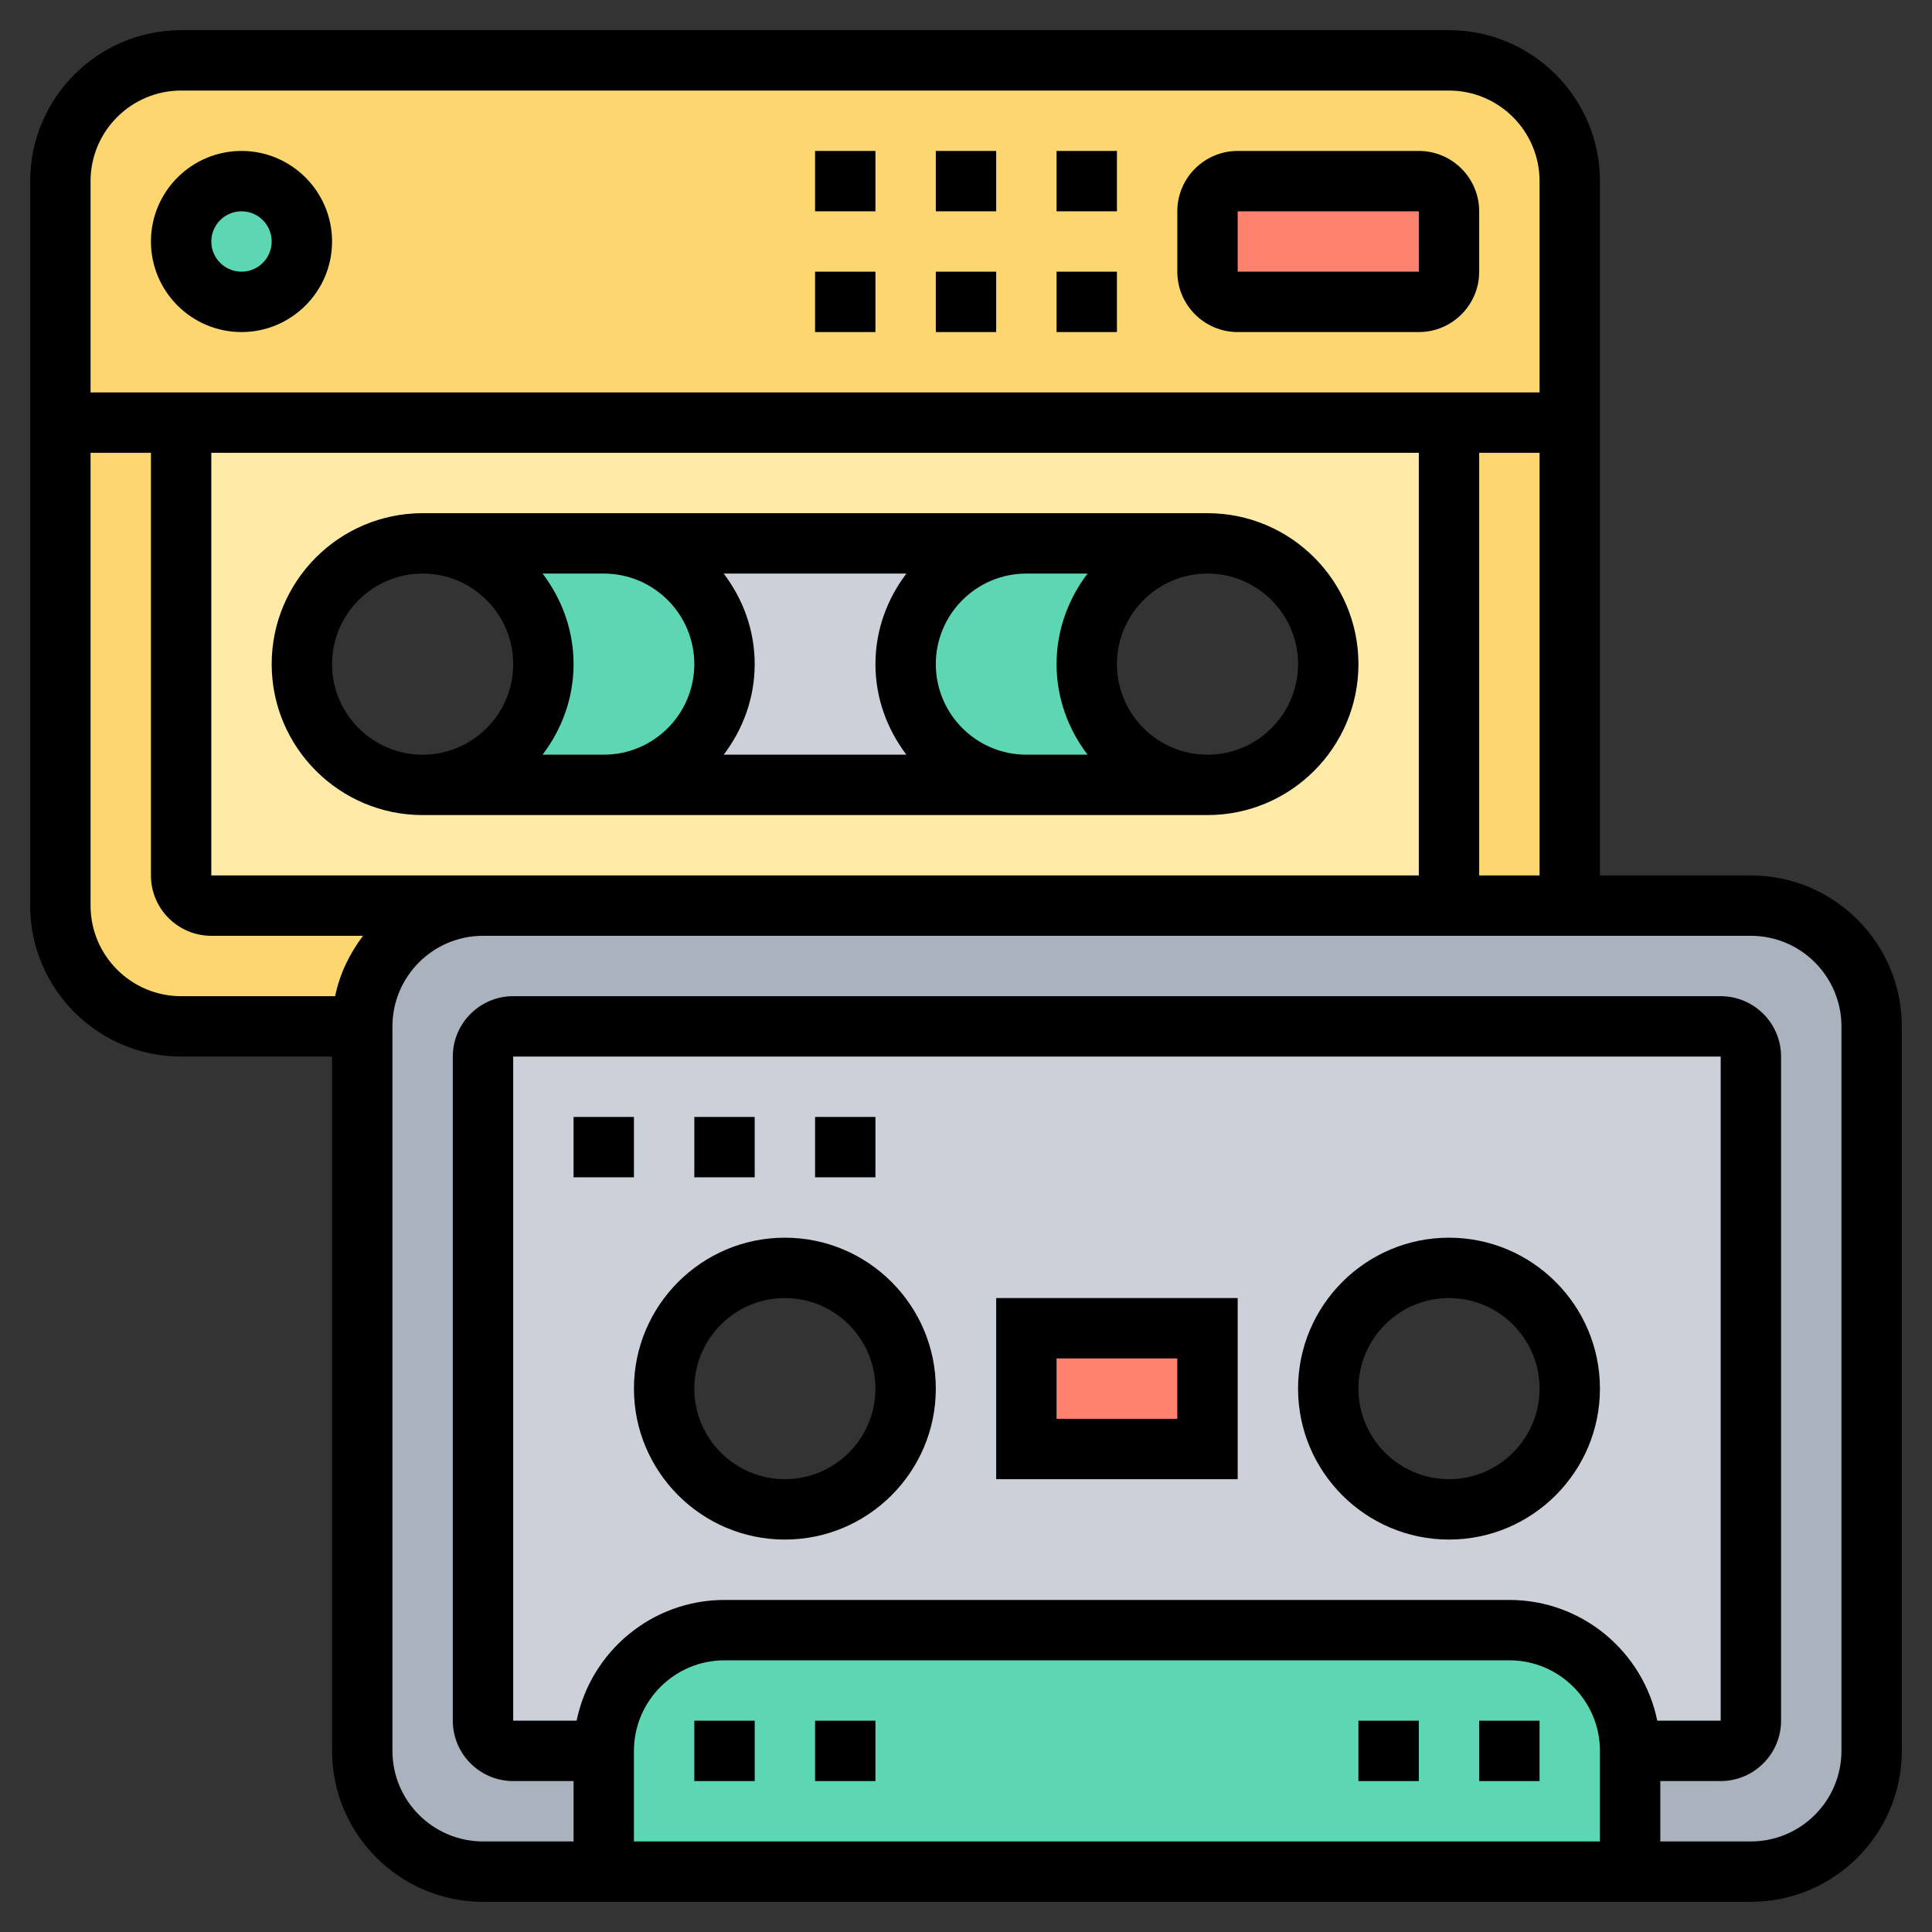 <svg id="Layer_5" enable-background="new 0 0 64 64" height="512" viewBox="0 0 64 64" width="512" xmlns="http://www.w3.org/2000/svg"><rect x="0" y="0" width="64" height="64" fill="#333333" stroke="none"/><g><g><g><path d="m20 18h14c-2.21 0-4 1.79-4 4s1.79 4 4 4h-14c2.21 0 4-1.79 4-4s-1.79-4-4-4z" fill="#ccd1d9"/></g><g><path d="m48 14v16h-29-3-9c-.55 0-1-.45-1-1v-15zm-4 8c0-2.21-1.79-4-4-4h-6-14-6c-2.21 0-4 1.79-4 4s1.79 4 4 4h6 14 6c2.21 0 4-1.79 4-4z" fill="#ffeaa7"/></g><g><path d="m20 18c2.21 0 4 1.79 4 4s-1.79 4-4 4h-6c2.21 0 4-1.79 4-4s-1.79-4-4-4z" fill="#5cd6b3"/></g><g><path d="m34 18h6c-2.21 0-4 1.79-4 4s1.79 4 4 4h-6c-2.21 0-4-1.79-4-4s1.79-4 4-4z" fill="#5cd6b3"/></g><g><path d="m48 2h-42c-2.21 0-4 1.79-4 4v8 16c0 2.21 1.79 4 4 4h6c0-2.21 1.79-4 4-4h-9c-.55 0-1-.45-1-1v-15h42v16h4v-24c0-2.21-1.79-4-4-4z" fill="#fcd770"/></g><g><circle cx="8" cy="8" fill="#5cd6b3" r="2"/></g><g><path d="m48 7v2c0 .55-.45 1-1 1h-6c-.55 0-1-.45-1-1v-2c0-.55.45-1 1-1h6c.55 0 1 .45 1 1z" fill="#ff826e"/></g><g><path d="m62 34v24c0 2.21-1.79 4-4 4h-4v-4h3c.55 0 1-.45 1-1v-22c0-.55-.45-1-1-1h-40c-.55 0-1 .45-1 1v22c0 .55.45 1 1 1h3v4h-4c-2.21 0-4-1.79-4-4v-24c0-2.21 1.79-4 4-4h3 29 4 6c2.21 0 4 1.79 4 4z" fill="#aab2bd"/></g><g><path d="m16 57v-22c0-.55.45-1 1-1h40c.55 0 1 .45 1 1v22c0 .55-.45 1-1 1h-3c0-2.21-1.79-4-4-4h-26c-2.21 0-4 1.79-4 4h-3c-.55 0-1-.45-1-1zm36-11c0-2.21-1.79-4-4-4s-4 1.79-4 4 1.79 4 4 4 4-1.79 4-4zm-22 0c0-2.21-1.79-4-4-4s-4 1.79-4 4 1.79 4 4 4 4-1.79 4-4z" fill="#ccd1d9"/></g><g><path d="m34 44h6v4h-6z" fill="#ff826e"/></g><g><path d="m50 54c2.21 0 4 1.79 4 4v4h-34v-4c0-2.21 1.79-4 4-4z" fill="#5cd6b3"/></g></g><g><path d="m58 29h-5v-23c0-2.757-2.243-5-5-5h-42c-2.757 0-5 2.243-5 5v24c0 2.757 2.243 5 5 5h5v23c0 2.757 2.243 5 5 5h42c2.757 0 5-2.243 5-5v-24c0-2.757-2.243-5-5-5zm-9 0v-14h2v14zm-42 0v-14h40v14h-28-3zm-1-26h42c1.654 0 3 1.346 3 3v7h-48v-7c0-1.654 1.346-3 3-3zm-3 27v-15h2v14c0 1.103.897 2 2 2h5.026c-.442.584-.773 1.257-.924 2h-5.102c-1.654 0-3-1.346-3-3zm51.899 27c-.465-2.279-2.484-4-4.899-4h-26c-2.414 0-4.434 1.721-4.899 4h-2.101v-22h40v22zm-33.899 1c0-1.654 1.346-3 3-3h26c1.654 0 3 1.346 3 3v3h-32zm40 0c0 1.654-1.346 3-3 3h-3v-2h2c1.103 0 2-.897 2-2v-22c0-1.103-.897-2-2-2h-40c-1.103 0-2 .897-2 2v22c0 1.103.897 2 2 2h2v2h-3c-1.654 0-3-1.346-3-3v-24c0-1.654 1.346-3 3-3h3 39c1.654 0 3 1.346 3 3z"/><path d="m23 57h2v2h-2z"/><path d="m27 57h2v2h-2z"/><path d="m45 57h2v2h-2z"/><path d="m49 57h2v2h-2z"/><path d="m48 41c-2.757 0-5 2.243-5 5s2.243 5 5 5 5-2.243 5-5-2.243-5-5-5zm0 8c-1.654 0-3-1.346-3-3s1.346-3 3-3 3 1.346 3 3-1.346 3-3 3z"/><path d="m26 41c-2.757 0-5 2.243-5 5s2.243 5 5 5 5-2.243 5-5-2.243-5-5-5zm0 8c-1.654 0-3-1.346-3-3s1.346-3 3-3 3 1.346 3 3-1.346 3-3 3z"/><path d="m33 49h8v-6h-8zm2-4h4v2h-4z"/><path d="m19 37h2v2h-2z"/><path d="m23 37h2v2h-2z"/><path d="m27 37h2v2h-2z"/><path d="m8 11c1.654 0 3-1.346 3-3s-1.346-3-3-3-3 1.346-3 3 1.346 3 3 3zm0-4c.552 0 1 .449 1 1s-.448 1-1 1-1-.449-1-1 .448-1 1-1z"/><path d="m41 11h6c1.103 0 2-.897 2-2v-2c0-1.103-.897-2-2-2h-6c-1.103 0-2 .897-2 2v2c0 1.103.897 2 2 2zm0-4h6l.001 2h-6.001z"/><path d="m35 5h2v2h-2z"/><path d="m27 5h2v2h-2z"/><path d="m31 5h2v2h-2z"/><path d="m35 9h2v2h-2z"/><path d="m31 9h2v2h-2z"/><path d="m27 9h2v2h-2z"/><path d="m40 27c2.757 0 5-2.243 5-5s-2.243-5-5-5h-26c-2.757 0-5 2.243-5 5s2.243 5 5 5zm-16.026-2c.635-.838 1.026-1.87 1.026-3s-.391-2.162-1.026-3h6.051c-.634.838-1.025 1.87-1.025 3s.391 2.162 1.026 3zm19.026-3c0 1.654-1.346 3-3 3s-3-1.346-3-3 1.346-3 3-3 3 1.346 3 3zm-6.974-3c-.635.838-1.026 1.87-1.026 3s.391 2.162 1.026 3h-2.026c-1.654 0-3-1.346-3-3s1.346-3 3-3zm-25.026 3c0-1.654 1.346-3 3-3s3 1.346 3 3-1.346 3-3 3-3-1.346-3-3zm6.974 3c.635-.838 1.026-1.87 1.026-3s-.391-2.162-1.026-3h2.026c1.654 0 3 1.346 3 3s-1.346 3-3 3z"/></g></g></svg>

